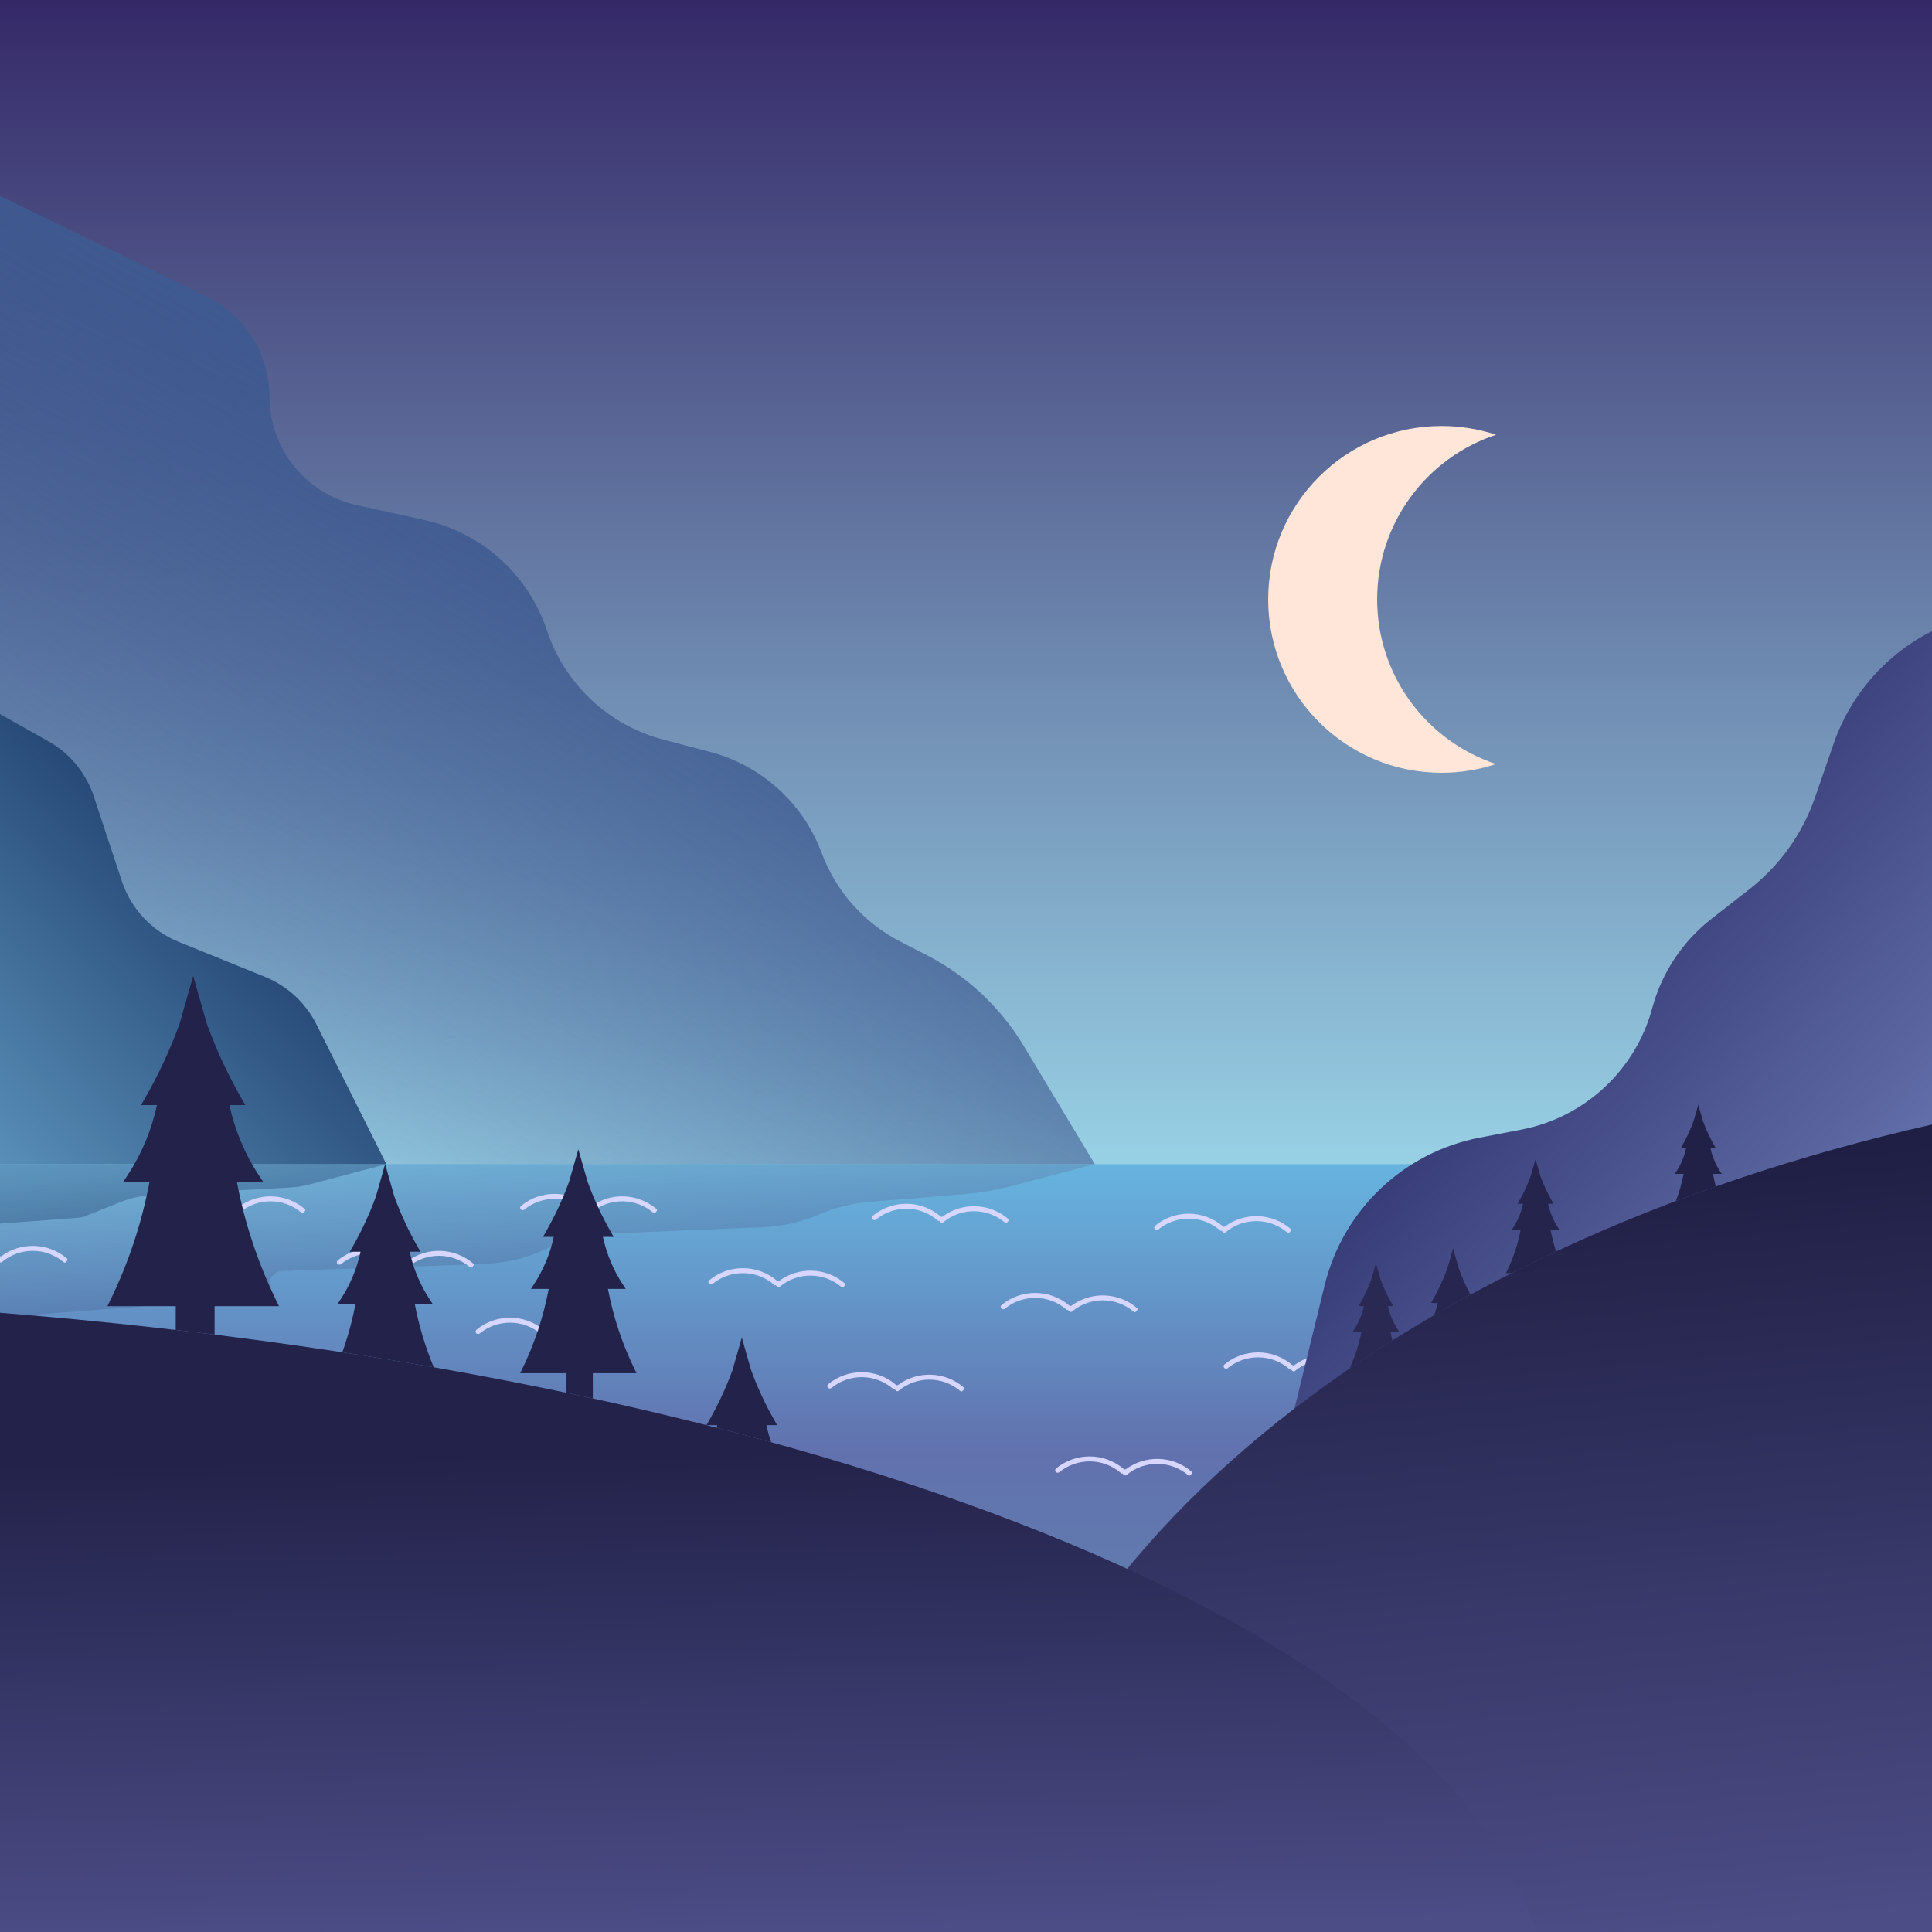 <svg width="390" height="390" viewBox="0 0 390 390" fill="none" xmlns="http://www.w3.org/2000/svg">
<path d="M0 0H390V390H0V0Z" fill="url(#paint0_linear_159_641)"/>
<rect y="235" width="390" height="109" fill="url(#paint1_linear_159_641)"/>
<path fill-rule="evenodd" clip-rule="evenodd" d="M0 235V39.54L41.791 59.895C49.503 63.651 54.396 71.477 54.396 80.055C54.396 90.58 61.716 99.688 71.994 101.953L85.652 104.963C97.264 107.522 106.672 116.002 110.419 127.287C114.012 138.109 122.827 146.385 133.855 149.289L143.352 151.789C153.734 154.523 162.136 162.138 165.874 172.202C168.737 179.911 174.378 186.273 181.689 190.039L187.145 192.85C195.209 197.004 201.956 203.322 206.629 211.096L221 235H0Z" fill="url(#paint2_linear_159_641)"/>
<path fill-rule="evenodd" clip-rule="evenodd" d="M0 265.915V235H221L204.599 239.315C201.193 240.211 197.715 240.805 194.205 241.091L175.63 242.605C172.116 242.891 168.671 243.741 165.427 245.123C161.78 246.676 157.883 247.556 153.923 247.721L122.652 249.023C118.38 249.201 114.188 250.24 110.328 252.079C106.403 253.949 102.135 254.993 97.789 255.144L56.981 256.566C55.539 256.617 54.396 257.8 54.396 259.244C54.396 260.643 53.318 261.807 51.923 261.915L0 265.915Z" fill="url(#paint3_linear_159_641)" fill-opacity="0.44"/>
<g filter="url(#filter0_d_159_641)">
<path fill-rule="evenodd" clip-rule="evenodd" d="M302 87.763C288.059 92.375 278 105.513 278 121C278 136.487 288.059 149.625 302 154.236C298.541 155.381 294.843 156 291 156C271.67 156 256 140.33 256 121C256 101.67 271.67 86 291 86C294.843 86 298.541 86.619 302 87.763Z" fill="#FFE6D9"/>
</g>
<path fill-rule="evenodd" clip-rule="evenodd" d="M0 254.816V253.619C0.1 253.646 0.211 253.627 0.299 253.563C4.242 250.666 9.725 250.813 13.519 254.05C13.649 254.161 13.665 254.357 13.553 254.488L13.308 254.776C13.196 254.906 13 254.922 12.87 254.811C9.274 251.742 4.004 251.738 0.408 254.748C0.291 254.846 0.133 254.868 0 254.816Z" fill="#D6D6FF"/>
<path fill-rule="evenodd" clip-rule="evenodd" d="M34.129 244.132C34.315 244.336 34.63 244.351 34.844 244.176C38.438 241.239 43.652 241.267 47.219 244.311L47.398 244.463C47.43 244.49 47.477 244.487 47.504 244.455V244.455C47.534 244.42 47.587 244.419 47.618 244.453L47.856 244.716C47.999 244.874 48.244 244.885 48.408 244.748C52.004 241.738 57.274 241.742 60.87 244.811V244.811C61 244.922 61.196 244.906 61.308 244.776L61.554 244.488C61.665 244.357 61.649 244.161 61.519 244.05V244.05C57.725 240.813 52.242 240.666 48.299 243.563C48.17 243.658 47.99 243.654 47.868 243.55V243.55C43.918 240.18 38.139 240.159 34.171 243.434C33.958 243.61 33.944 243.927 34.129 244.132V244.132Z" fill="#D6D6FF"/>
<path fill-rule="evenodd" clip-rule="evenodd" d="M68.129 255.132C68.314 255.336 68.63 255.351 68.844 255.176C72.438 252.239 77.652 252.267 81.219 255.311L81.398 255.463C81.43 255.49 81.477 255.487 81.504 255.455V255.455C81.534 255.42 81.587 255.419 81.618 255.453L81.856 255.716C81.999 255.874 82.244 255.885 82.408 255.748C86.004 252.738 91.274 252.742 94.87 255.811V255.811C95 255.922 95.196 255.906 95.308 255.776L95.554 255.488C95.665 255.357 95.649 255.161 95.519 255.05V255.05C91.725 251.813 86.242 251.666 82.299 254.563C82.17 254.658 81.99 254.654 81.868 254.55V254.55C77.918 251.18 72.139 251.159 68.171 254.434C67.958 254.61 67.944 254.927 68.129 255.132V255.132Z" fill="#D6D6FF"/>
<path fill-rule="evenodd" clip-rule="evenodd" d="M96.129 269.132C96.314 269.336 96.63 269.351 96.844 269.176C100.438 266.239 105.652 266.267 109.219 269.311L109.398 269.463C109.43 269.49 109.477 269.487 109.504 269.455V269.455C109.534 269.42 109.587 269.419 109.618 269.453L109.856 269.716C109.999 269.874 110.244 269.885 110.408 269.748C114.004 266.738 119.274 266.742 122.87 269.811V269.811C123 269.922 123.196 269.906 123.308 269.776L123.554 269.488C123.665 269.357 123.649 269.161 123.519 269.05V269.05C119.725 265.813 114.242 265.666 110.299 268.563C110.17 268.658 109.991 268.654 109.868 268.55V268.55C105.918 265.18 100.139 265.159 96.171 268.434C95.958 268.61 95.944 268.927 96.129 269.132V269.132Z" fill="#D6D6FF"/>
<path fill-rule="evenodd" clip-rule="evenodd" d="M105.129 244.132C105.314 244.336 105.63 244.351 105.844 244.176C109.438 241.239 114.652 241.267 118.219 244.311L118.398 244.463C118.43 244.49 118.477 244.487 118.504 244.455V244.455C118.534 244.42 118.587 244.419 118.618 244.453L118.856 244.716C118.999 244.874 119.244 244.885 119.408 244.748C123.004 241.738 128.274 241.742 131.87 244.811V244.811C132 244.922 132.196 244.906 132.308 244.776L132.554 244.488C132.665 244.357 132.649 244.161 132.519 244.05V244.05C128.725 240.813 123.242 240.666 119.299 243.563C119.17 243.658 118.991 243.654 118.868 243.55V243.55C114.918 240.18 109.139 240.159 105.171 243.434C104.958 243.61 104.944 243.927 105.129 244.132V244.132Z" fill="#D6D6FF"/>
<path fill-rule="evenodd" clip-rule="evenodd" d="M143.129 259.132C143.314 259.336 143.63 259.351 143.844 259.176C147.438 256.239 152.652 256.267 156.219 259.311L156.398 259.463C156.43 259.49 156.477 259.487 156.504 259.455V259.455C156.534 259.42 156.587 259.419 156.618 259.453L156.856 259.716C156.999 259.874 157.244 259.885 157.408 259.748C161.004 256.738 166.274 256.742 169.87 259.811V259.811C170 259.922 170.196 259.906 170.308 259.776L170.554 259.488C170.665 259.357 170.649 259.161 170.519 259.05V259.05C166.725 255.813 161.242 255.666 157.299 258.563C157.17 258.658 156.991 258.654 156.868 258.55V258.55C152.918 255.18 147.139 255.159 143.171 258.434C142.958 258.61 142.944 258.927 143.129 259.132V259.132Z" fill="#D6D6FF"/>
<path fill-rule="evenodd" clip-rule="evenodd" d="M176.129 246.132C176.314 246.336 176.63 246.351 176.844 246.176C180.438 243.239 185.652 243.267 189.219 246.311L189.398 246.463C189.43 246.49 189.477 246.487 189.504 246.455V246.455C189.534 246.42 189.587 246.419 189.618 246.453L189.856 246.716C189.999 246.874 190.244 246.885 190.408 246.748C194.004 243.738 199.274 243.742 202.87 246.811V246.811C203 246.922 203.196 246.906 203.308 246.776L203.554 246.488C203.665 246.357 203.649 246.161 203.519 246.05V246.05C199.725 242.813 194.242 242.666 190.299 245.563C190.17 245.658 189.991 245.654 189.868 245.55V245.55C185.918 242.18 180.139 242.159 176.171 245.434C175.958 245.61 175.944 245.927 176.129 246.132V246.132Z" fill="#D6D6FF"/>
<path fill-rule="evenodd" clip-rule="evenodd" d="M167.129 280.132C167.314 280.336 167.63 280.351 167.844 280.176C171.438 277.239 176.652 277.267 180.219 280.311L180.398 280.463C180.43 280.49 180.477 280.487 180.504 280.455V280.455C180.534 280.42 180.587 280.419 180.618 280.453L180.856 280.716C180.999 280.874 181.244 280.885 181.408 280.748C185.004 277.738 190.274 277.742 193.87 280.811V280.811C194 280.922 194.196 280.906 194.308 280.776L194.554 280.488C194.665 280.357 194.649 280.161 194.519 280.05V280.05C190.725 276.813 185.242 276.666 181.299 279.563C181.17 279.658 180.991 279.654 180.868 279.55V279.55C176.918 276.18 171.139 276.159 167.171 279.434C166.958 279.61 166.944 279.927 167.129 280.132V280.132Z" fill="#D6D6FF"/>
<path fill-rule="evenodd" clip-rule="evenodd" d="M213.129 297.132C213.314 297.336 213.63 297.351 213.844 297.176C217.438 294.239 222.652 294.267 226.219 297.311L226.398 297.463C226.43 297.49 226.477 297.487 226.504 297.455V297.455C226.534 297.42 226.587 297.419 226.618 297.453L226.856 297.716C226.999 297.874 227.244 297.885 227.408 297.748C231.004 294.738 236.274 294.742 239.87 297.811V297.811C240 297.922 240.196 297.906 240.308 297.776L240.554 297.488C240.665 297.357 240.649 297.161 240.519 297.05V297.05C236.725 293.813 231.242 293.666 227.299 296.563C227.17 296.658 226.991 296.654 226.868 296.55V296.55C222.918 293.18 217.139 293.159 213.171 296.434C212.958 296.61 212.944 296.927 213.129 297.132V297.132Z" fill="#D6D6FF"/>
<path fill-rule="evenodd" clip-rule="evenodd" d="M202.129 264.132C202.314 264.336 202.63 264.351 202.844 264.176C206.438 261.239 211.652 261.267 215.219 264.311L215.398 264.463C215.43 264.49 215.477 264.487 215.504 264.455V264.455C215.534 264.42 215.587 264.419 215.618 264.453L215.856 264.716C215.999 264.874 216.244 264.885 216.408 264.748C220.004 261.738 225.274 261.742 228.87 264.811V264.811C229 264.922 229.196 264.906 229.308 264.776L229.554 264.488C229.665 264.357 229.649 264.161 229.519 264.05V264.05C225.725 260.813 220.242 260.666 216.299 263.563C216.17 263.658 215.991 263.654 215.868 263.55V263.55C211.918 260.18 206.139 260.159 202.171 263.434C201.958 263.61 201.944 263.927 202.129 264.132V264.132Z" fill="#D6D6FF"/>
<path fill-rule="evenodd" clip-rule="evenodd" d="M233.129 248.132C233.314 248.336 233.63 248.351 233.844 248.176C237.438 245.239 242.652 245.267 246.219 248.311L246.398 248.463C246.43 248.49 246.477 248.487 246.504 248.455V248.455C246.534 248.42 246.587 248.419 246.618 248.453L246.856 248.716C246.999 248.874 247.244 248.885 247.408 248.748C251.004 245.738 256.274 245.742 259.87 248.811V248.811C260 248.922 260.196 248.906 260.308 248.776L260.554 248.488C260.665 248.357 260.649 248.161 260.519 248.05V248.05C256.725 244.813 251.242 244.666 247.299 247.563C247.17 247.658 246.991 247.654 246.868 247.55V247.55C242.918 244.18 237.139 244.159 233.171 247.434C232.958 247.61 232.944 247.927 233.129 248.132V248.132Z" fill="#D6D6FF"/>
<path fill-rule="evenodd" clip-rule="evenodd" d="M247.129 276.132C247.314 276.336 247.63 276.351 247.844 276.176C251.438 273.239 256.652 273.267 260.219 276.311L260.398 276.463C260.43 276.49 260.477 276.487 260.504 276.455V276.455C260.534 276.42 260.587 276.419 260.618 276.453L260.856 276.716C260.999 276.874 261.244 276.885 261.408 276.748C265.004 273.738 270.274 273.742 273.87 276.811V276.811C274 276.922 274.196 276.906 274.308 276.776L274.554 276.488C274.665 276.357 274.649 276.161 274.519 276.05V276.05C270.725 272.813 265.242 272.666 261.299 275.563C261.17 275.658 260.991 275.654 260.868 275.55V275.55C256.918 272.18 251.139 272.159 247.171 275.434C246.958 275.61 246.944 275.927 247.129 276.132V276.132Z" fill="#D6D6FF"/>
<path fill-rule="evenodd" clip-rule="evenodd" d="M390 127.411V277.92L261.276 284.5L267.407 259.424C271.12 244.236 283.342 232.604 298.695 229.646L307.116 228.023C319.894 225.562 330.151 216.03 333.541 203.467C335.461 196.349 339.641 190.046 345.452 185.508L353.194 179.461C359.267 174.718 363.841 168.321 366.365 161.04L370.177 150.045C373.595 140.186 380.721 132.077 390 127.411Z" fill="url(#paint4_linear_159_641)"/>
<path fill-rule="evenodd" clip-rule="evenodd" d="M0 235V144.146L9.75 149.628C14.093 152.07 17.368 156.045 18.934 160.775L24.596 177.877C26.438 183.442 30.63 187.919 36.063 190.123L53.511 197.203C58.016 199.03 61.7 202.436 63.876 206.783L78 235H0Z" fill="url(#paint5_linear_159_641)"/>
<path fill-rule="evenodd" clip-rule="evenodd" d="M0 235V247L15.797 245.827C16.263 245.792 16.721 245.687 17.154 245.514L24.444 242.605C26.468 241.798 28.61 241.327 30.785 241.21L58.451 239.727C59.813 239.654 61.165 239.442 62.484 239.094L78 235H0Z" fill="url(#paint6_linear_159_641)" fill-opacity="0.48"/>
<path fill-rule="evenodd" clip-rule="evenodd" d="M390 227V390H195.542C202.773 314.724 281.662 251.568 390 227Z" fill="url(#paint7_linear_159_641)"/>
<path fill-rule="evenodd" clip-rule="evenodd" d="M281.069 270.585C280.922 269.996 280.792 269.401 280.679 268.803H282.439L282.162 268.382C281.214 266.943 280.542 265.342 280.181 263.66H281.247L280.996 263.221C280.074 261.617 279.294 259.938 278.664 258.203L277.751 255L276.839 258.203C276.209 259.938 275.429 261.617 274.507 263.221L274.256 263.66H275.322C274.961 265.342 274.289 266.943 273.341 268.382L273.064 268.803H274.824C274.337 271.383 273.528 273.892 272.418 276.27C275.238 274.337 278.123 272.442 281.069 270.585Z" fill="#292953"/>
<path fill-rule="evenodd" clip-rule="evenodd" d="M296.833 261.35C295.925 259.649 295.14 257.887 294.482 256.077L293.321 252L292.159 256.077C291.357 258.285 290.364 260.422 289.191 262.464L288.871 263.022H290.229C290.049 263.856 289.81 264.675 289.513 265.472C291.916 264.073 294.357 262.699 296.833 261.35Z" fill="#262650"/>
<path fill-rule="evenodd" clip-rule="evenodd" d="M313.864 252.744C313.952 252.702 314.04 252.661 314.129 252.62C313.662 251.221 313.29 249.791 313.015 248.339H314.844L314.556 247.901C313.571 246.406 312.874 244.743 312.498 242.995H313.606L313.344 242.54C312.387 240.874 311.577 239.13 310.922 237.328L309.974 234L309.027 237.328C308.372 239.13 307.562 240.874 306.605 242.54L306.343 242.995H307.451C307.075 244.743 306.378 246.406 305.393 247.901L305.105 248.339H306.934C306.392 251.204 305.469 253.985 304.19 256.607L304 256.996H305.128C307.996 255.545 310.909 254.128 313.864 252.744Z" fill="#24244C"/>
<path fill-rule="evenodd" clip-rule="evenodd" d="M342.821 223L343.744 226.242C344.382 227.997 345.171 229.696 346.104 231.32L346.358 231.764H345.279C345.645 233.466 346.324 235.087 347.284 236.543L347.565 236.969H345.783C345.944 237.823 346.141 238.67 346.371 239.506C343.656 240.459 340.967 241.438 338.306 242.443C338.985 240.67 339.505 238.838 339.858 236.969H338.076L338.357 236.543C339.317 235.087 339.996 233.466 340.362 231.764H339.283L339.537 231.32C340.47 229.696 341.259 227.997 341.897 226.242L342.821 223Z" fill="#212148"/>
<path fill-rule="evenodd" clip-rule="evenodd" d="M310 390H0V265C165.523 278.272 292.293 328.34 310 390Z" fill="url(#paint8_linear_159_641)"/>
<path fill-rule="evenodd" clip-rule="evenodd" d="M77.744 235L79.607 241.541C80.894 245.083 82.487 248.511 84.368 251.786L84.882 252.682H82.704C83.443 256.116 84.814 259.387 86.749 262.324L87.316 263.185H83.721C84.552 267.583 85.84 271.88 87.562 276.006C81.493 274.943 75.337 273.934 69.099 272.98C70.244 269.793 71.136 266.518 71.766 263.185H68.172L68.739 262.324C70.674 259.387 72.045 256.116 72.784 252.682H70.605L71.12 251.786C73.001 248.511 74.593 245.083 75.881 241.541L77.744 235Z" fill="#22224A"/>
<path fill-rule="evenodd" clip-rule="evenodd" d="M39 197L41.747 206.646C43.647 211.871 45.995 216.927 48.77 221.758L49.528 223.078H46.316C47.405 228.144 49.427 232.967 52.282 237.3L53.118 238.569H47.816C49.386 246.877 52.061 254.938 55.77 262.539L56.321 263.667L43.314 263.667V269.411C40.712 269.088 38.097 268.774 35.471 268.47V263.667L21.68 263.667L22.23 262.539C25.939 254.938 28.614 246.877 30.184 238.569H24.882L25.718 237.3C28.573 232.967 30.595 228.144 31.684 223.078H28.472L29.23 221.758C32.005 216.927 34.353 211.871 36.252 206.647L39 197Z" fill="#22224A"/>
<path fill-rule="evenodd" clip-rule="evenodd" d="M116.744 232L118.607 238.541C119.894 242.083 121.487 245.511 123.368 248.786L123.882 249.682H121.704C122.443 253.116 123.813 256.387 125.749 259.324L126.316 260.185H122.721C123.786 265.818 125.599 271.284 128.115 276.438L128.488 277.202L119.669 277.202V282.296C117.905 281.912 116.132 281.532 114.351 281.158V277.202L105 277.202L105.373 276.438C107.888 271.284 109.702 265.818 110.767 260.185H107.172L107.739 259.324C109.674 256.387 111.045 253.116 111.783 249.682H109.605L110.12 248.786C112.001 245.511 113.593 242.083 114.881 238.541L116.744 232Z" fill="#22224A"/>
<path fill-rule="evenodd" clip-rule="evenodd" d="M155.68 291.139C155.283 290.01 154.957 288.856 154.704 287.682H156.882L156.368 286.786C154.487 283.511 152.894 280.083 151.607 276.541L149.744 270L147.881 276.54C146.593 280.083 145.001 283.511 143.12 286.786L142.605 287.682H144.783C144.745 287.859 144.706 288.035 144.664 288.211C148.384 289.165 152.057 290.141 155.68 291.139Z" fill="#22224A"/>
<defs>
<filter id="filter0_d_159_641" x="236" y="66" width="86" height="110" filterUnits="userSpaceOnUse" color-interpolation-filters="sRGB">
<feFlood flood-opacity="0" result="BackgroundImageFix"/>
<feColorMatrix in="SourceAlpha" type="matrix" values="0 0 0 0 0 0 0 0 0 0 0 0 0 0 0 0 0 0 127 0" result="hardAlpha"/>
<feOffset/>
<feGaussianBlur stdDeviation="10"/>
<feComposite in2="hardAlpha" operator="out"/>
<feColorMatrix type="matrix" values="0 0 0 0 1 0 0 0 0 0.902 0 0 0 0 0.851 0 0 0 1 0"/>
<feBlend mode="normal" in2="BackgroundImageFix" result="effect1_dropShadow_159_641"/>
<feBlend mode="normal" in="SourceGraphic" in2="effect1_dropShadow_159_641" result="shape"/>
</filter>
<linearGradient id="paint0_linear_159_641" x1="195" y1="0" x2="195" y2="390" gradientUnits="userSpaceOnUse">
<stop stop-color="#352968"/>
<stop offset="0.676" stop-color="#A4E5F4"/>
</linearGradient>
<linearGradient id="paint1_linear_159_641" x1="195" y1="235" x2="195" y2="344" gradientUnits="userSpaceOnUse">
<stop stop-color="#66B4DF"/>
<stop offset="0.534" stop-color="#6171AE"/>
<stop offset="1" stop-color="#6285AF"/>
</linearGradient>
<linearGradient id="paint2_linear_159_641" x1="115" y1="97.5" x2="36" y2="235" gradientUnits="userSpaceOnUse">
<stop stop-color="#3E5A90"/>
<stop offset="1" stop-color="#3E5A90" stop-opacity="0"/>
</linearGradient>
<linearGradient id="paint3_linear_159_641" x1="115" y1="256.747" x2="112.393" y2="228.058" gradientUnits="userSpaceOnUse">
<stop stop-color="#4C699B"/>
<stop offset="1" stop-color="#81B0CD"/>
</linearGradient>
<linearGradient id="paint4_linear_159_641" x1="296.479" y1="215.457" x2="452.72" y2="345.493" gradientUnits="userSpaceOnUse">
<stop stop-color="#373C77"/>
<stop offset="0.619" stop-color="#7A8BC5"/>
</linearGradient>
<linearGradient id="paint5_linear_159_641" x1="61.5" y1="171" x2="-3.55687e-06" y2="235" gradientUnits="userSpaceOnUse">
<stop stop-color="#193564"/>
<stop offset="1" stop-color="#588FB8"/>
</linearGradient>
<linearGradient id="paint6_linear_159_641" x1="54.5" y1="242.172" x2="51.458" y2="220.033" gradientUnits="userSpaceOnUse">
<stop stop-color="#2D527F"/>
<stop offset="1" stop-color="#568BB4"/>
</linearGradient>
<linearGradient id="paint7_linear_159_641" x1="322" y1="236.5" x2="336" y2="390" gradientUnits="userSpaceOnUse">
<stop stop-color="#1F1F45"/>
<stop offset="1" stop-color="#4C4C86"/>
</linearGradient>
<linearGradient id="paint8_linear_159_641" x1="151" y1="293" x2="152.552" y2="389.323" gradientUnits="userSpaceOnUse">
<stop stop-color="#22224A"/>
<stop offset="1" stop-color="#4C4C86"/>
</linearGradient>
</defs>
</svg>
